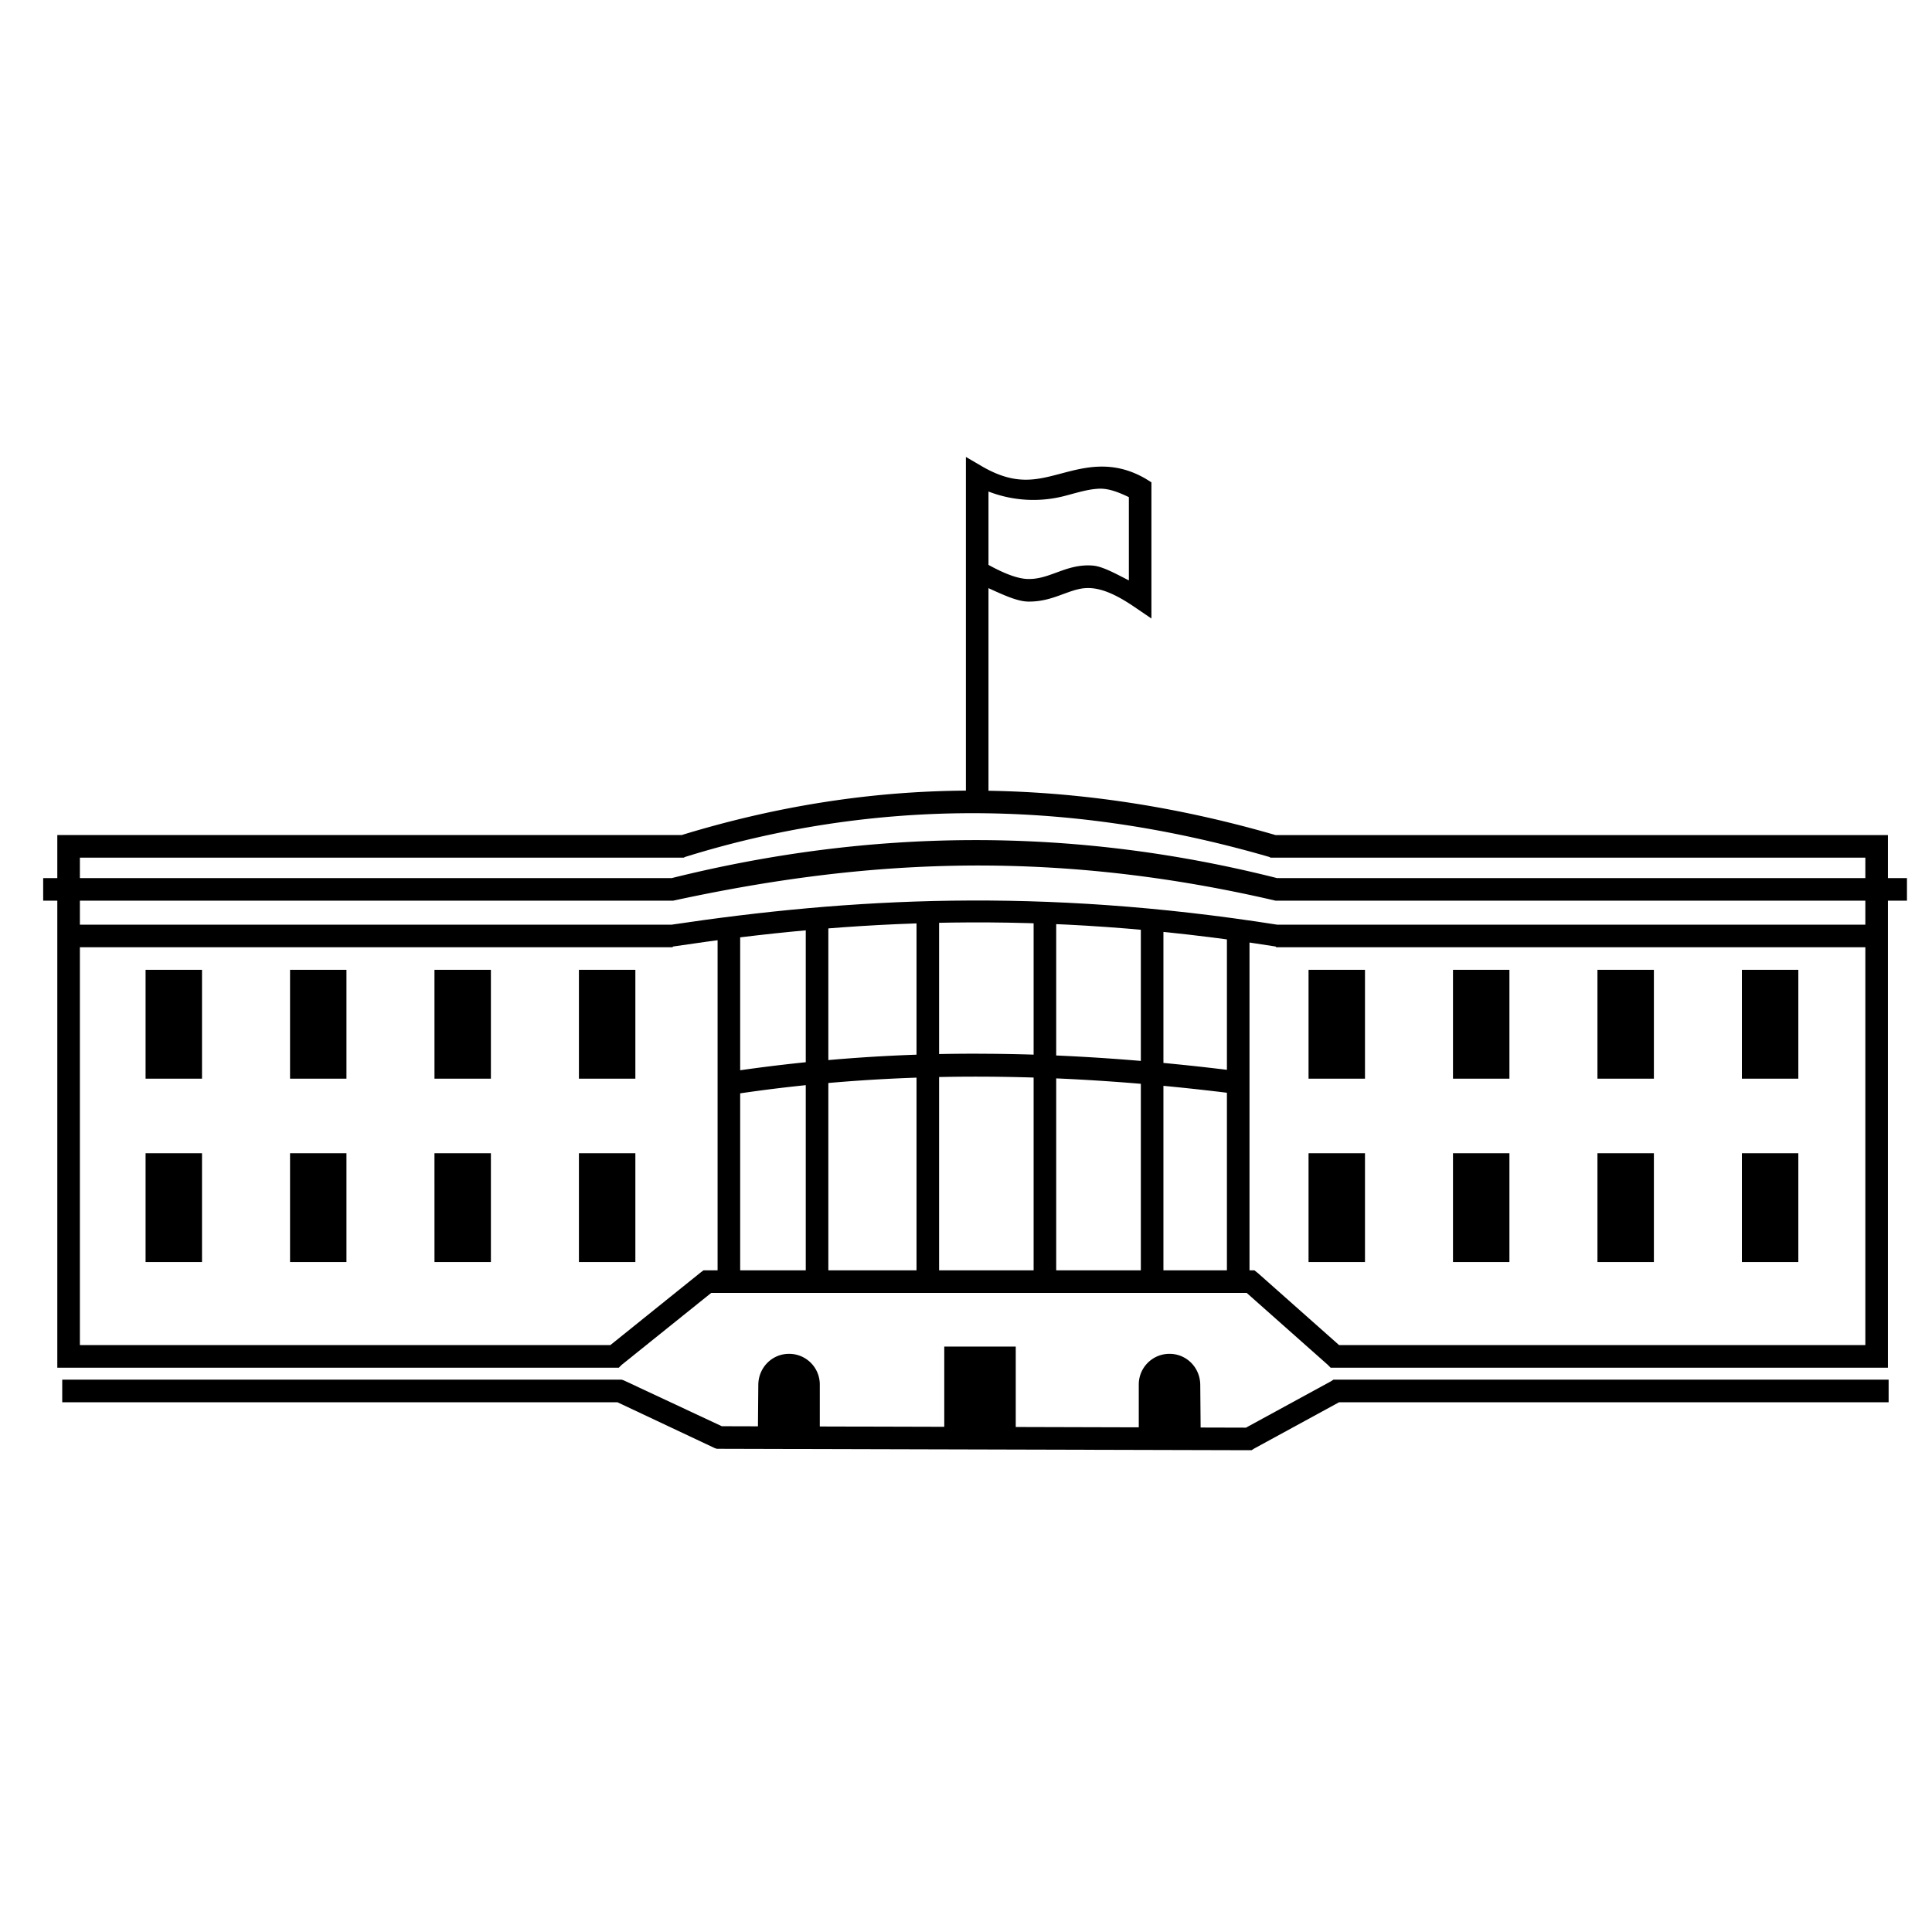 <svg height="100" width="100" xmlns="http://www.w3.org/2000/svg" viewBox="0 0 80 80">
    <path style="text-indent:0;text-transform:none;block-progression:tb" d="M40.025 32.738c-4.066.022-7.996.675-11.8 1.84-.01.003-.021-.002-.03 0H2.373v22.055h23.251l.117-.117 3.71-2.98h22.171l3.36 2.98.116.117h23.077V34.579H52.82c-4.404-1.279-8.677-1.863-12.795-1.84zm.03.935c4.023-.021 8.178.556 12.502 1.811l.058.03H77.24v20.184H55.449l-3.36-2.98-.146-.116H29.13l-.117.087-3.74 3.009H3.308V35.513h25.004l.058-.029a39.96 39.96 0 0 1 11.684-1.811z" overflow="visible" color="#000"/>
    <path style="text-indent:0;text-transform:none;block-progression:tb" d="M27.815 36.36c-.027.004-.06-.003-.087 0H1.788v.935h26.085c7.296-1.577 15.172-2.274 24.947 0h26.143v-.935H52.966c-.03-.004-.058.005-.088 0-8.522-2.155-16.87-2.039-25.063 0zm1.899 2.162v14.43h.935v-14.43h-.935zm10.282-19.6v13.962h.935v-8.53c.593.27 1.185.548 1.636.556.619.01 1.089-.176 1.49-.322.4-.145.727-.267 1.139-.233.412.034.943.21 1.752.76l.73.496v-5.638l-.233-.146c-1.389-.81-2.563-.468-3.564-.204-1 .263-1.842.474-3.184-.293l-.7-.408zm5.52 1.314c.38-.014.783.135 1.228.35v3.447c-.522-.263-1.077-.579-1.49-.613-.618-.051-1.109.143-1.519.292-.41.149-.743.27-1.168.263-.39-.007-.925-.192-1.636-.584v-3.038a5.15 5.15 0 0 0 3.184.175c.511-.134.952-.275 1.402-.292z" overflow="visible" color="#000"/>
    <path d="M54.184 40.158h2.337v4.507h-2.337zm5.981 0h2.337v4.507h-2.337zm5.982 0h2.337v4.507h-2.337zm5.981 0h2.337v4.507h-2.337zm-17.944 7.595h2.337v4.506h-2.337zm5.981 0h2.337v4.506h-2.337zm5.982 0h2.337v4.506h-2.337zm5.981 0h2.337v4.506h-2.337zm-66.1-7.595h2.337v4.507H6.028zm5.982 0h2.336v4.507H12.01zm5.98 0h2.337v4.507h-2.336zm5.982 0h2.337v4.507h-2.337zM6.028 47.753h2.337v4.506H6.028zm5.982 0h2.336v4.506H12.01zm5.98 0h2.337v4.506h-2.336zm5.982 0h2.337v4.506h-2.337z"/>
    <path style="text-indent:0;text-transform:none;block-progression:tb" d="M39.412 37.295c-4.12.057-7.944.447-11.597.993-.027.004-.06-.003-.087 0H2.78v.935h25.064l.028-.03c7.295-1.095 15.172-1.549 24.947 0l.029.03h25.033v-.935H52.966c-.03-.004-.058.005-.088 0-4.904-.772-9.34-1.05-13.466-.993z" overflow="visible" color="#000"/>
    <path style="text-indent:0;text-transform:none;block-progression:tb" d="M33.365 38.26v14.43h.935V38.26h-.935zm4.586-.322v14.927h.935V37.938h-.935zm4.849.175v14.693h.935V38.113H42.8zm4.44.321v14.43h.935v-14.43h-.935zm3.564.322v14.46h.935v-14.46h-.935z" overflow="visible" color="#000"/>
    <path style="text-indent:0;text-transform:none;block-progression:tb" d="M40.843 43.634a68.256 68.256 0 0 0-10.516.73l.146.935c6.903-1.034 13.816-.876 20.74 0l.117-.935c-3.493-.442-6.988-.71-10.487-.73zM2.577 57.13v.934h22.989l4.031 1.899.088.029h.116l21.909.058h.116l.088-.058 3.535-1.928h22.755v-.935H55.215l-.088.059-3.534 1.928-21.704-.059-4.06-1.899-.088-.029H2.577z" overflow="visible" color="#000"/>
    <path d="M39.1 55.758h2.96v3.981H39.1zm9.327.301c.705 0 1.262.568 1.273 1.273l.018 2.09-1.31-.056-1.254.014v-2.048a1.27 1.27 0 0 1 1.273-1.273zm-15.754 0c-.705 0-1.263.568-1.273 1.273l-.018 2.065 1.309-.031 1.255-.012v-2.022a1.27 1.27 0 0 0-1.273-1.273z"/>
</svg>
